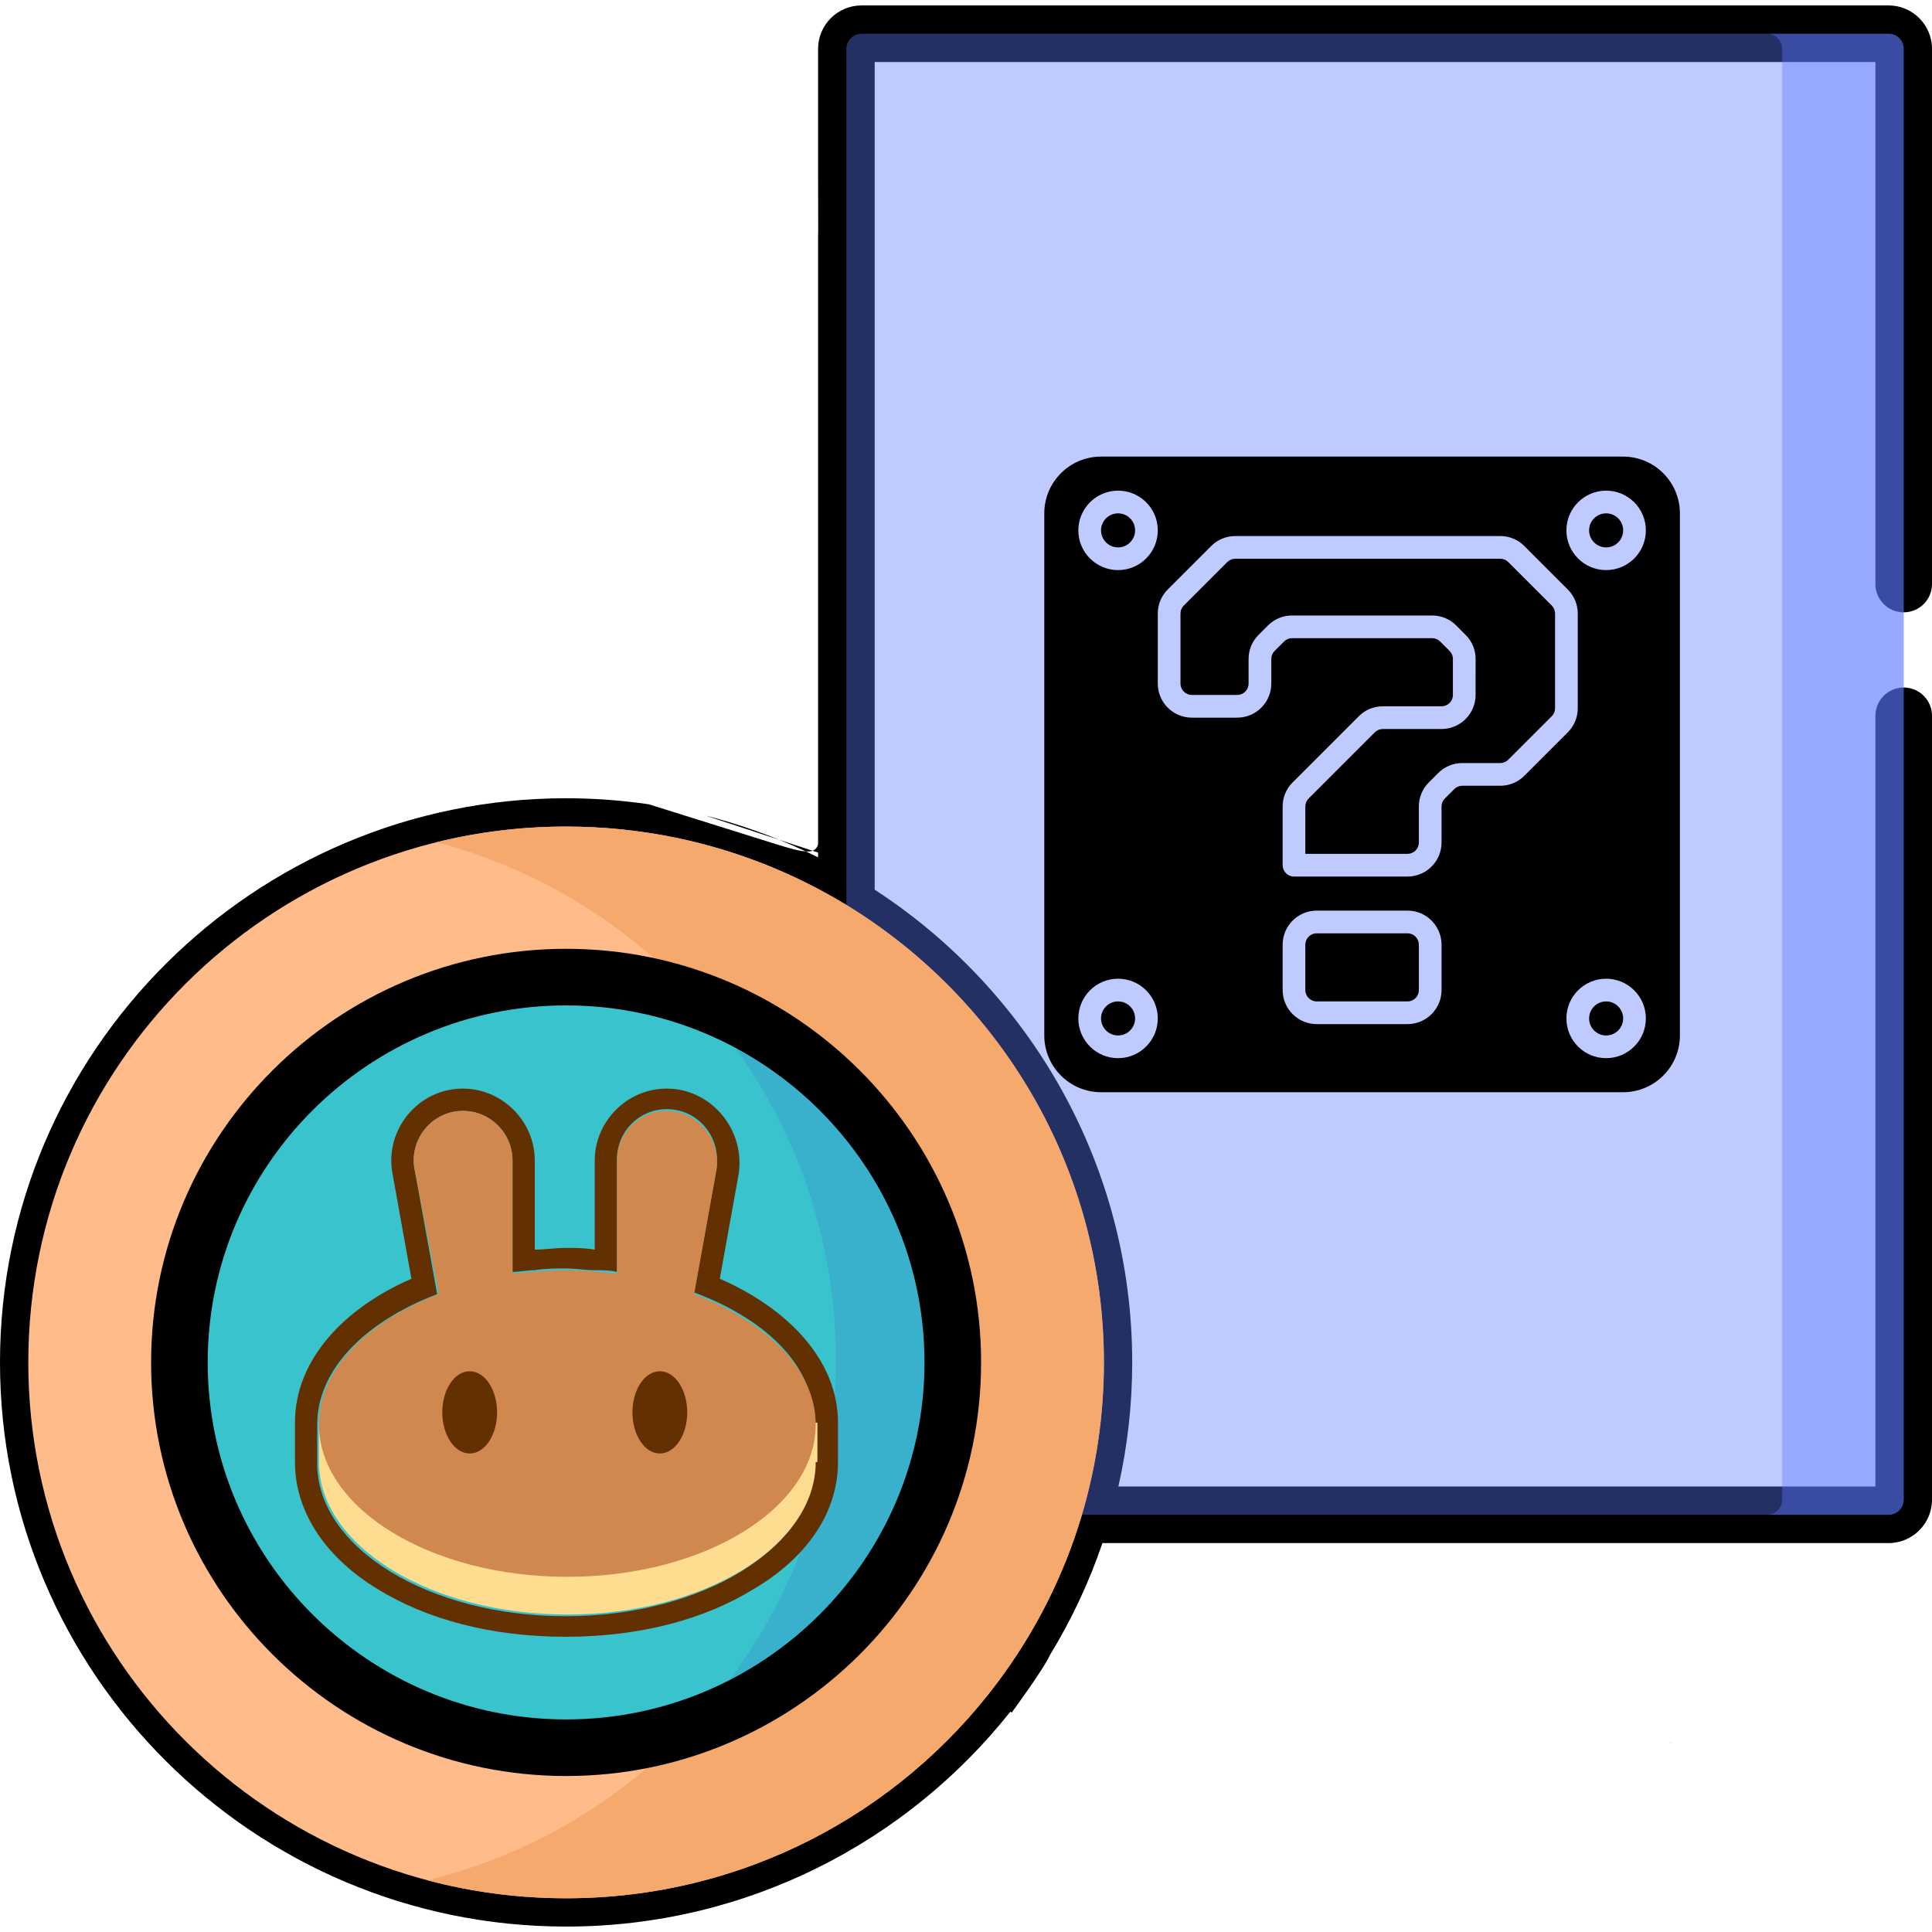 <?xml version="1.0" encoding="UTF-8" standalone="no"?>
<svg
   xmlns:dc="http://purl.org/dc/elements/1.1/"
   xmlns:cc="http://creativecommons.org/ns#"
   xmlns:rdf="http://www.w3.org/1999/02/22-rdf-syntax-ns#"
   xmlns:svg="http://www.w3.org/2000/svg"
   xmlns="http://www.w3.org/2000/svg"
   xmlns:sodipodi="http://sodipodi.sourceforge.net/DTD/sodipodi-0.dtd"
   xmlns:inkscape="http://www.inkscape.org/namespaces/inkscape"
   id="Capa_1"
   enable-background="new 0 0 512 512"
   height="512"
   viewBox="0 0 512 512"
   width="512"
   version="1.1"
   sodipodi:docname="mystery.svg"
   inkscape:version="0.92.4 (5da689c313, 2019-01-14)">
  <defs
     id="defs61" />
  <sodipodi:namedview
     pagecolor="#ffffff"
     bordercolor="#666666"
     borderopacity="1"
     objecttolerance="10"
     gridtolerance="10"
     guidetolerance="10"
     inkscape:pageopacity="0"
     inkscape:pageshadow="2"
     inkscape:window-width="1856"
     inkscape:window-height="1057"
     id="namedview59"
     showgrid="false"
     inkscape:zoom="1.3037281"
     inkscape:cx="466.02201"
     inkscape:cy="251.10466"
     inkscape:window-x="-8"
     inkscape:window-y="-8"
     inkscape:window-maximized="1"
     inkscape:current-layer="Capa_1" />
  <path
     id="path46"
     d="m 228.317,1.438 c -6.35,0 -11.516,5.16 -11.516,11.502 v 33.195 l 0.035,16.514 -0.035,-1.514 V 223.794 c -0.279,0.848 -0.727,1.401 -1.449,1.67 l 1.449,0.477 v 1.26 c -1.074,-0.534 -2.156,-1.051 -3.244,-1.561 -1.728,-0.103 -4.228,-0.781 -7.92,-1.938 l -33.699,-10.557 c -7.152,-1.047 -14.463,-1.598 -21.902,-1.598 -82.731,0 -150.037,67.068 -150.037,149.506 0,82.438 67.306,149.508 150.037,149.508 47.667,0 90.208,-22.277 117.705,-56.93 l 0.391,0.191 c 0,0 8.562,-11.625 10.096,-15.191 5.678,-9.286 10.37,-19.231 13.928,-29.695 h 174.981 33.348 c 6.35,0 11.518,-5.161 11.518,-11.502 V 189.698 c 0,-4.142 -3.358,-7.5 -7.5,-7.5 -4.142,0 -7.5,3.358 -7.5,7.5 v 204.238 h -200.621 c 2.393,-10.584 3.664,-21.588 3.664,-32.883 0,-52.397 -27.191,-98.577 -68.242,-125.281 V 16.438 h 265.197 V 154.774 c 0,4.142 3.358,7.5 7.5,7.5 4.142,0 7.5,-3.358 7.5,-7.5 V 12.94 c 0,-6.342 -5.166,-11.502 -11.516,-11.502 z m -14.76,224.201 c 0.721,0.043 1.327,-10e-4 1.795,-0.176 l -8.879,-2.916 c 2.392,0.972 4.755,2.002 7.084,3.092 z m -7.084,-3.092 c -6.311,-2.565 -12.831,-4.722 -19.535,-6.418 z m -56.438,4 c 74.443,0 135.008,60.339 135.008,134.506 0,74.167 -60.564,134.508 -135.008,134.508 -74.46,0 -135.037,-60.34 -135.037,-134.508 0,-74.167 60.577,-134.506 135.037,-134.506 z m 292.844,235.291 c -0.106,6.9e-4 -0.213,0.002 -0.324,0.002 0,0.013 -0.01,0.026 -0.014,0.039 -4e-4,9.5e-4 -0.001,10e-4 0,0.002 0.018,-0.002 0.035,-0.001 0.053,-0.004 z"
     inkscape:connector-curvature="0" />
  <g
     id="g16"
     transform="translate(1e-5,-4.98e-4)">
    <path
       style="clip-rule:evenodd;fill:#ffbc8a;fill-rule:evenodd"
       inkscape:connector-curvature="0"
       id="path14"
       d="M 150.037,219.048 C 71.296,219.048 7.5,282.635 7.5,361.054 c 0,78.419 63.796,142.006 142.537,142.006 46.671,0 88.121,-22.377 114.11,-56.928 10.011,-13.289 17.727,-28.378 22.575,-44.697 3.786,-12.803 5.823,-26.349 5.823,-40.381 0,-51.327 -27.308,-96.281 -68.242,-121.23 -13.625,-8.288 -28.743,-14.375 -44.864,-17.747 -9.495,-1.972 -19.334,-3.029 -29.402,-3.029 z M 47.545,361.054 c 0,-56.385 45.868,-102.111 102.492,-102.111 56.596,0 102.464,45.726 102.464,102.111 0,56.385 -45.868,102.111 -102.464,102.111 -56.625,0 -102.492,-45.725 -102.492,-102.111 z" />
  </g>
  <path
     d="m 500.484,8.939 h -272.165 c -2.209,0 -4.016,1.8 -4.016,4.001 v 40.696 186.189 c -26.303,65.751 28.197,156.175 62.419,161.611 h 172.914 40.848 c 2.209,0 4.016,-1.8 4.016,-4.001 V 12.94 c 0,-2.2 -1.807,-4.001 -4.016,-4.001 z"
     id="path10"
     inkscape:connector-curvature="0"
     style="clip-rule:evenodd;fill:#5d78ff;fill-opacity:0.392;fill-rule:evenodd" />
  <g
     id="g20"
     transform="translate(-0.001,-0.001)"
     style="fill:#39c3cc;fill-opacity:1;stroke:none;stroke-opacity:1">
    <path
       style="clip-rule:evenodd;fill:#39c3cc;fill-opacity:1;fill-rule:evenodd;stroke:none;stroke-opacity:1"
       inkscape:connector-curvature="0"
       id="path18"
       d="m 150.037,258.944 c -56.625,0 -102.492,45.726 -102.492,102.111 0,56.385 45.868,102.111 102.492,102.111 56.596,0 102.464,-45.726 102.464,-102.111 0,-56.385 -45.868,-102.111 -102.464,-102.111 z" />
  </g>
  <g
     id="g24"
     transform="translate(1e-5,-4.98e-4)"
     style="fill:#39b1cc;fill-opacity:1">
    <path
       style="clip-rule:evenodd;fill:#39b1cc;fill-opacity:1;fill-rule:evenodd"
       inkscape:connector-curvature="0"
       id="path22"
       d="m 252.5,361.054 c 0,-44.382 -28.398,-82.135 -68.099,-96.224 23.063,25.235 37.119,58.786 37.119,95.595 0,14.032 -2.037,27.578 -5.823,40.381 -4.848,16.318 -12.564,31.408 -22.575,44.697 -3.241,4.315 -6.712,8.431 -10.441,12.346 40.589,-13.574 69.819,-51.784 69.819,-96.795 z" />
  </g>
  <g
     id="g28"
     transform="translate(1e-5,-4.98e-4)">
    <path
       style="clip-rule:evenodd;fill:#f5a96c;fill-rule:evenodd"
       inkscape:connector-curvature="0"
       id="path26"
       d="m 292.545,361.054 c 0,-51.327 -27.308,-96.281 -68.242,-121.23 -13.625,-8.288 -28.743,-14.375 -44.864,-17.747 -9.495,-1.972 -19.334,-3.029 -29.402,-3.029 -11.847,0 -23.321,1.429 -34.308,4.144 13.396,3.544 26.017,8.974 37.549,16.004 11.56,7.059 22.03,15.718 31.123,25.635 39.7,14.089 68.099,51.841 68.099,96.224 0,45.011 -29.23,83.22 -69.82,96.795 -18.445,19.519 -42.397,33.808 -69.39,40.439 11.732,3.115 24.038,4.773 36.746,4.773 46.671,0 88.121,-22.377 114.11,-56.928 10.011,-13.289 17.727,-28.378 22.575,-44.697 3.787,-12.804 5.824,-26.351 5.824,-40.383 z" />
  </g>
  <g
     id="g32"
     transform="translate(1e-5,-4.98e-4)"
     style="fill:#5c78ff;fill-opacity:0.392">
    <path
       style="clip-rule:evenodd;fill:#5c78ff;fill-opacity:0.392;fill-rule:evenodd"
       inkscape:connector-curvature="0"
       id="path30"
       d="M 504.5,397.435 V 12.94 c 0,-2.201 -1.807,-4.001 -4.016,-4.001 H 468.27 c 2.123,0 4.016,1.8 4.016,4.001 v 350.686 33.808 c 0,2.201 -1.807,4.001 -4.016,4.001 h 32.214 c 2.209,10e-4 4.016,-1.8 4.016,-4 z" />
  </g>
  <path
     d="m 40.044,361.053 c 0,60.439 49.342,109.611 109.992,109.611 60.634,0 109.964,-49.171 109.964,-109.611 0,-60.44 -49.33,-109.611 -109.964,-109.611 -60.649,0 -109.992,49.172 -109.992,109.611 z m 204.956,0 c 0,52.168 -42.601,94.611 -94.964,94.611 -52.379,0 -94.992,-42.442 -94.992,-94.611 0,-52.169 42.613,-94.611 94.992,-94.611 52.364,0 94.964,42.443 94.964,94.611 z"
     id="path42"
     inkscape:connector-curvature="0" />
  <g
     transform="matrix(0.538,0,0,0.538,-0.524,253.521)"
     id="g948"
     style="clip-rule:evenodd;fill-rule:evenodd;stroke-linejoin:round;stroke-miterlimit:2">
    <g
       transform="matrix(8.438,0,0,8.438,146.266,65)"
       id="g931">
      <path
         style="fill:#633001"
         inkscape:connector-curvature="0"
         d="M 5.7,5 C 5.2,2.4 7.2,0 9.8,0 12.1,0 14,1.9 14,4.2 v 5.2 c 0.6,0 1.2,-0.1 1.8,-0.1 0.6,0 1.1,0 1.7,0.1 V 4.2 c 0,-2.3 1.9,-4.2 4.2,-4.2 2.6,0 4.6,2.4 4.2,5 l -1.1,6.1 c 3.9,1.7 6.9,4.7 6.9,8.4 v 2.3 c 0,3.1 -2,5.7 -4.9,7.4 C 23.9,31 20.1,32 15.8,32 11.5,32 7.7,31 4.8,29.2 2,27.5 0,24.9 0,21.8 v -2.3 c 0,-3.7 2.9,-6.7 6.8,-8.4 z m 17.6,6.9 1.3,-7.2 c 0.3,-1.8 -1,-3.5 -2.9,-3.5 -1.6,0 -2.9,1.3 -2.9,2.9 v 6.6 c -0.4,-0.1 -0.9,-0.1 -1.3,-0.1 -0.6,0 -1.1,-0.1 -1.7,-0.1 -0.6,0 -1.2,0 -1.8,0.1 -0.4,0 -0.9,0.1 -1.3,0.1 V 4.2 C 12.7,2.6 11.4,1.3 9.8,1.3 8,1.3 6.6,3 7,4.8 L 8.3,12 c -4.2,1.6 -7,4.4 -7,7.6 v 2.3 c 0,4.9 6.5,8.9 14.5,8.9 8,0 14.5,-4 14.5,-8.9 v -2.3 c 0.1,-3.3 -2.7,-6.1 -7,-7.7 z"
         id="path919" />
      <path
         style="fill:#fedc90;fill-rule:nonzero"
         inkscape:connector-curvature="0"
         d="m 30.4,21.8 c 0,4.9 -6.5,8.9 -14.5,8.9 -8,0 -14.5,-4 -14.5,-8.9 v -2.3 h 29.1 v 2.3 z"
         id="path921" />
      <path
         style="fill:#d1884f"
         inkscape:connector-curvature="0"
         d="M 7,4.8 C 6.6,3 8,1.3 9.8,1.3 c 1.6,0 2.9,1.3 2.9,2.9 v 6.6 c 1,-0.1 2,-0.2 3.1,-0.2 1,0 2,0.1 3,0.2 V 4.2 c 0,-1.6 1.3,-2.9 2.9,-2.9 1.8,0 3.2,1.7 2.9,3.5 L 23.3,12 c 4.2,1.6 7.1,4.4 7.1,7.6 0,4.9 -6.5,8.9 -14.5,8.9 -8,0 -14.5,-4 -14.5,-8.9 0,-3.2 2.8,-6 7,-7.6 z"
         id="path923" />
      <g
         style="fill:#633001;fill-rule:nonzero"
         id="g929">
        <path
           inkscape:connector-curvature="0"
           d="m 11.8,18.9 c 0,1.3 -0.7,2.4 -1.6,2.4 -0.9,0 -1.6,-1.1 -1.6,-2.4 0,-1.3 0.7,-2.4 1.6,-2.4 0.9,0 1.6,1.1 1.6,2.4 z"
           id="path925" />
        <path
           inkscape:connector-curvature="0"
           d="m 22.9,18.9 c 0,1.3 -0.7,2.4 -1.6,2.4 -0.9,0 -1.6,-1.1 -1.6,-2.4 0,-1.3 0.7,-2.4 1.6,-2.4 0.9,0 1.6,1.1 1.6,2.4 z"
           id="path927" />
      </g>
    </g>
  </g>
  <g
     id="g1727"
     transform="matrix(0.329,0,0,0.329,276.746,121.002)">
    <g
       id="g1663">
	<g
   id="g1661">
		<g
   id="g1659">
			<path
   id="path1645"
   d="m 373.75,84.965 c -1.712,-1.721 -4.041,-2.685 -6.469,-2.679 h -213.42 c -2.427,-0.007 -4.757,0.958 -6.469,2.679 l -35,35 c -1.721,1.712 -2.685,4.041 -2.679,6.469 v 56.424 c 0.007,5.047 4.096,9.136 9.143,9.143 h 36.571 c 5.047,-0.007 9.136,-4.096 9.143,-9.143 v -19.853 c -0.021,-7.28 2.873,-14.265 8.036,-19.397 l 7.571,-7.571 c 5.132,-5.163 12.118,-8.056 19.397,-8.036 h 112.848 c 7.28,-0.021 14.265,2.873 19.397,8.036 l 7.571,7.571 c 5.163,5.133 8.056,12.118 8.036,19.397 V 192 c -0.017,15.142 -12.287,27.412 -27.429,27.429 h -47.281 c -2.427,-0.007 -4.757,0.958 -6.469,2.679 l -53.285,53.285 c -1.721,1.712 -2.685,4.041 -2.679,6.469 V 320 h 82.286 c 5.047,-0.007 9.136,-4.096 9.143,-9.143 v -28.996 c -0.021,-7.28 2.873,-14.265 8.036,-19.397 l 7.571,-7.571 c 5.133,-5.163 12.118,-8.056 19.398,-8.036 h 30.563 c 2.427,0.007 4.757,-0.958 6.469,-2.679 l 35,-35 c 1.721,-1.712 2.685,-4.041 2.679,-6.469 v -76.277 c 0.007,-2.427 -0.958,-4.757 -2.679,-6.469 z"
   inkscape:connector-curvature="0" />

			<path
   id="path1647"
   d="m 292.571,384 h -73.143 c -5.049,0 -9.143,4.093 -9.143,9.143 v 36.571 c 0,5.049 4.093,9.143 9.143,9.143 h 73.143 c 5.049,0 9.143,-4.093 9.143,-9.143 v -36.571 c 0,-5.05 -4.093,-9.143 -9.143,-9.143 z"
   inkscape:connector-curvature="0" />

			<circle
   id="circle1649"
   r="13.714"
   cy="59.429"
   cx="59.429" />

			<circle
   id="circle1651"
   r="13.714"
   cy="452.571"
   cx="452.571" />

			<path
   id="path1653"
   d="M 466.286,0 H 45.714 C 20.479,0.03 0.03,20.479 0,45.714 V 466.285 C 0.03,491.521 20.479,511.97 45.714,512 h 420.571 c 25.235,-0.03 45.685,-20.479 45.714,-45.714 V 45.714 C 511.97,20.479 491.521,0.03 466.286,0 Z M 59.429,27.429 c 17.673,0 32,14.327 32,32 0,17.673 -14.327,32 -32,32 -17.673,0 -32,-14.327 -32,-32 0.021,-17.665 14.335,-31.979 32,-32 z m 0,457.142 c -17.673,0 -32,-14.327 -32,-32 0,-17.673 14.327,-32 32,-32 17.673,0 32,14.327 32,32 -0.022,17.665 -14.336,31.979 -32,32 z M 320,429.714 c -0.017,15.142 -12.287,27.412 -27.429,27.429 h -73.143 c -15.142,-0.017 -27.412,-12.287 -27.429,-27.429 v -36.571 c 0.017,-15.142 12.287,-27.412 27.429,-27.429 h 73.143 c 15.141,0.017 27.412,12.287 27.429,27.429 z m 47.281,-164.571 h -30.563 c -2.427,-0.007 -4.757,0.958 -6.469,2.679 l -7.571,7.571 c -1.721,1.712 -2.685,4.041 -2.679,6.469 v 28.995 c -0.017,15.142 -12.287,27.412 -27.429,27.429 h -89.714 c -0.29,0 -0.576,-0.013 -0.857,-0.04 -2.555,0.21 -5.083,-0.651 -6.979,-2.377 -1.896,-1.726 -2.99,-4.162 -3.021,-6.726 v -47.281 c -0.021,-7.28 2.873,-14.265 8.036,-19.397 l 53.285,-53.286 c 5.133,-5.163 12.118,-8.056 19.398,-8.036 H 320 c 5.047,-0.007 9.136,-4.096 9.143,-9.143 v -28.996 c 0.007,-2.427 -0.958,-4.757 -2.679,-6.469 l -7.571,-7.571 c -1.712,-1.721 -4.041,-2.685 -6.469,-2.679 H 199.576 c -2.427,-0.007 -4.757,0.958 -6.469,2.679 l -7.571,7.571 c -1.721,1.712 -2.685,4.041 -2.679,6.469 v 19.852 c -0.017,15.141 -12.287,27.412 -27.429,27.429 H 118.857 C 103.715,210.268 91.445,197.998 91.428,182.856 v -56.424 c -0.021,-7.28 2.873,-14.265 8.036,-19.397 l 35,-35 c 5.133,-5.163 12.118,-8.056 19.398,-8.036 h 213.42 c 7.28,-0.021 14.265,2.873 19.397,8.036 l 35,35 c 5.163,5.133 8.056,12.118 8.036,19.398 v 76.277 c 0.021,7.28 -2.873,14.265 -8.036,19.397 l -35,35 c -5.133,5.163 -12.118,8.057 -19.398,8.036 z m 85.29,219.428 c -17.673,0 -32,-14.327 -32,-32 0,-17.673 14.327,-32 32,-32 17.673,0 32,14.327 32,32 -0.021,17.665 -14.335,31.979 -32,32 z m 0,-393.142 c -17.673,0 -32,-14.327 -32,-32 0.021,-17.664 14.336,-31.979 32,-32 17.673,0 32,14.327 32,32 0,17.673 -14.326,32 -32,32 z"
   inkscape:connector-curvature="0" />

			<circle
   id="circle1655"
   r="13.714"
   cy="452.571"
   cx="59.429" />

			<circle
   id="circle1657"
   r="13.714"
   cy="59.429"
   cx="452.571" />

		</g>

	</g>

</g>
    <g
       id="g1665">
</g>
    <g
       id="g1667">
</g>
    <g
       id="g1669">
</g>
    <g
       id="g1671">
</g>
    <g
       id="g1673">
</g>
    <g
       id="g1675">
</g>
    <g
       id="g1677">
</g>
    <g
       id="g1679">
</g>
    <g
       id="g1681">
</g>
    <g
       id="g1683">
</g>
    <g
       id="g1685">
</g>
    <g
       id="g1687">
</g>
    <g
       id="g1689">
</g>
    <g
       id="g1691">
</g>
    <g
       id="g1693">
</g>
  </g>
</svg>
